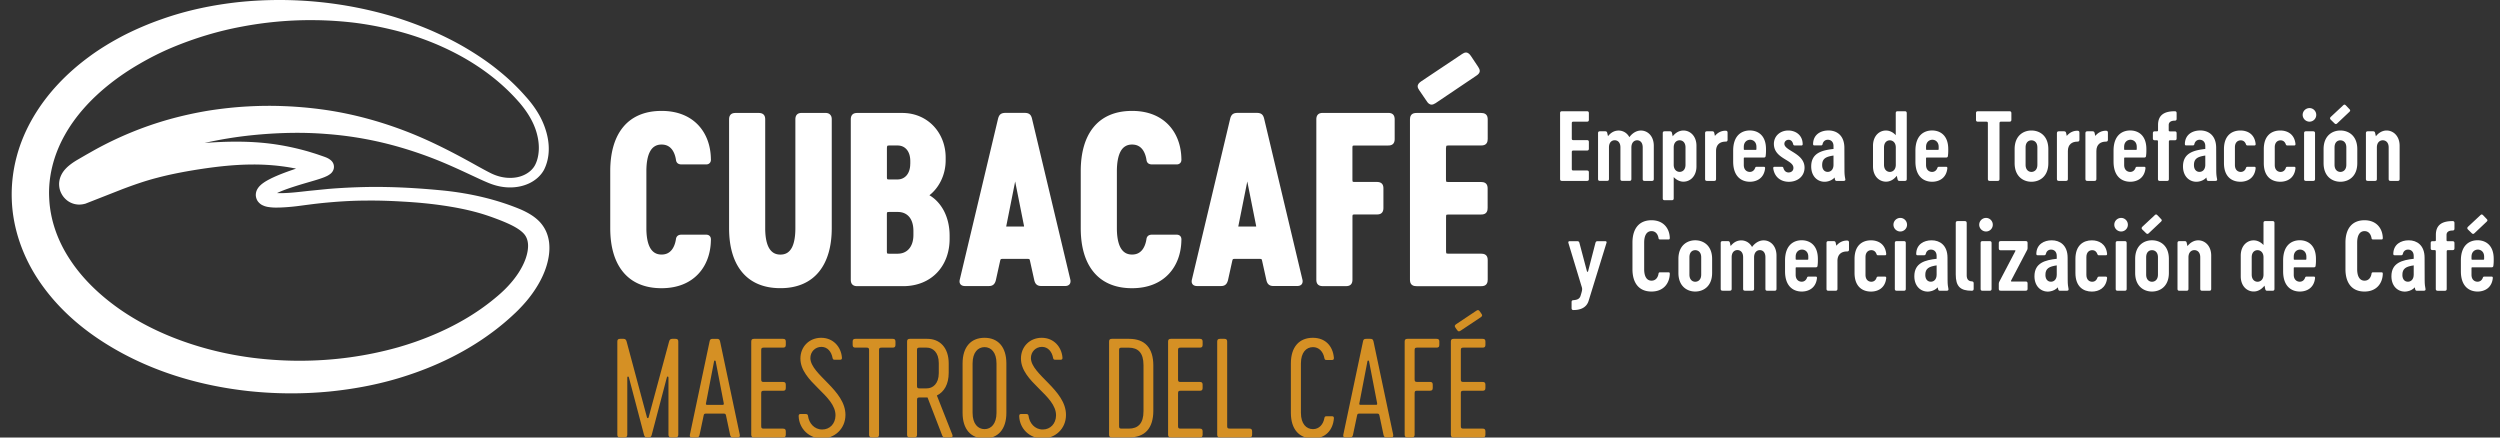 <svg xmlns="http://www.w3.org/2000/svg" xmlns:xlink="http://www.w3.org/1999/xlink" viewBox="0 0 600 105" xmlns:v="https://vecta.io/nano"><rect x="0" y="0" width="600" height="105" fill="#333333" stroke="none"/><g fill="#fff"><path d="M377.23 33.21c0 .33.09.42.42.42h3.21c.33 0 .47.13.47.47v1.56c0 .33-.13.47-.47.47h-3.21c-.33 0-.42.09-.42.42v3.95c0 .33.09.42.42.42h3.21c.33 0 .47.13.47.47v1.56c0 .33-.13.47-.47.47h-5.97c-.33 0-.47-.13-.47-.47V27.17c0-.33.13-.47.47-.47h5.97c.33 0 .47.13.47.47v1.56c0 .33-.13.47-.47.47h-3.21c-.33 0-.42.09-.42.42v3.59zm19.68 1.78v7.96c0 .33-.13.47-.47.47h-1.72c-.33 0-.47-.13-.47-.47v-7.56c0-1.29-.71-1.74-1.38-1.72s-1.34.53-1.34 1.76v7.51c0 .33-.13.47-.47.47h-1.69c-.33 0-.47-.13-.47-.47v-7.56c0-1.29-.74-1.74-1.41-1.72-.69.02-1.34.53-1.34 1.72v7.56c0 .33-.13.47-.47.47H384c-.33 0-.47-.13-.47-.47V31.98c0-.33.13-.47.47-.47h1.25c.33 0 .45.16.51.49l.16.69c.45-.58 1.09-1.14 2.01-1.31 1.23-.22 2.47.33 3.12 1.54.51-.71 1.27-1.34 2.23-1.54 1.82-.33 3.63 1.01 3.63 3.61zm10.24 0v4.95c0 2.61-1.85 3.94-3.65 3.61-.76-.16-1.36-.58-1.81-1.05v5.08c0 .33-.13.47-.47.47h-1.69c-.33 0-.47-.13-.47-.47v-15.6c0-.33.13-.47.47-.47h1.25c.33 0 .45.16.51.49l.16.71c.47-.6 1.14-1.16 2.05-1.34 1.8-.32 3.65 1.02 3.65 3.62zm-2.63.4c0-1.29-.78-1.74-1.45-1.72-.69.02-1.38.53-1.38 1.72v3.72.42c0 1.18.69 1.69 1.38 1.72.67.02 1.45-.42 1.45-1.72v-4.14zm10.1-3.54v1.67c0 .33-.13.47-.47.47-1.31 0-2.3.67-2.3 2.27v6.69c0 .33-.13.47-.47.47h-1.69c-.33 0-.47-.13-.47-.47V31.98c0-.33.13-.47.47-.47h1.25c.33 0 .45.16.51.49l.13.62c.74-.89 1.63-1.25 2.56-1.25.34.01.48.15.48.48zm9.22 3.95v.38a8.51 8.51 0 0 1-.07 1.16c-.02.33-.13.47-.47.47h-4.57c-.18 0-.22.05-.22.22v1.56c0 1.23.78 1.67 1.45 1.67s1.09-.44 1.27-.96c.07-.2.18-.27.38-.27h1.72c.27 0 .31.2.29.4-.27 2.39-2.05 3.19-3.65 3.19-1.94 0-4.01-1.16-4.01-4.86v-2.59c0-3.7 2.07-4.86 4.01-4.86 1.78.01 3.87 1.01 3.87 4.49zm-3.81-2.26c-.65 0-1.52.45-1.52 1.72v.49c0 .18.05.22.22.22h2.59c.18 0 .22-.05.22-.22v-.49c.01-1.27-.86-1.72-1.51-1.72zm5.55 6.89c-.02-.2.02-.4.29-.4h1.76c.2 0 .33.07.38.27.18.65.58 1.09 1.25 1.09.62 0 1.16-.38 1.16-1.07.07-1.96-4.48-2.16-4.68-5.57-.11-2.07 1.49-3.43 3.45-3.43 1.65 0 3.39 1 3.45 3.19.02.2-.02.4-.29.4h-1.6c-.2 0-.33-.07-.38-.27-.11-.49-.4-1.07-1.07-1.09-.62-.02-1.05.45-1.05.94-.04 1.74 4.9 2.25 4.84 5.82-.05 2.12-1.78 3.32-3.77 3.32-2-.01-3.45-1.19-3.74-3.2zm9.11-.49c0-3.25 2.63-3.88 5.35-4.19v-.69c0-1.05-.65-1.52-1.36-1.52-.69 0-1.14.45-1.27 1.09-.05.2-.18.27-.38.27h-1.6c-.27 0-.29-.2-.29-.4.07-2.23 1.83-3.19 3.7-3.19 1.92 0 3.81 1.14 3.81 4.19l.02 5.33c0 1.11.09 1.56.2 2.14.07.33-.11.45-.45.45h-1.6c-.33 0-.42-.11-.51-.82-.49.54-1.18.87-1.89.98-1.84.3-3.73-.96-3.73-3.64zm5.35-.4v-2.21c-1.76.27-2.76.69-2.72 2.36.02 1.11.69 1.6 1.38 1.56.67-.02 1.34-.53 1.34-1.71zm17.58-12.37v15.78c0 .33-.13.47-.47.47h-1.27c-.33 0-.42-.16-.49-.49l-.16-.74c-.47.6-1.14 1.18-2.05 1.36-1.83.33-3.66-1-3.66-3.61v-4.95c0-2.61 1.83-3.95 3.66-3.61.76.16 1.36.58 1.8 1.07v-5.28c0-.33.13-.47.47-.47h1.69c.34 0 .48.14.48.47zm-2.63 12.37v-3.72-.42c0-1.18-.71-1.69-1.38-1.72-.67-.02-1.45.42-1.45 1.72v4.14c0 1.27.78 1.74 1.45 1.72.67-.03 1.38-.54 1.38-1.72zm12.59-3.74v.38a8.51 8.51 0 0 1-.07 1.16c-.02.33-.13.47-.47.47h-4.57c-.18 0-.22.05-.22.22v1.56c0 1.23.78 1.67 1.45 1.67s1.09-.44 1.27-.96c.07-.2.18-.27.38-.27h1.72c.27 0 .31.2.29.4-.27 2.39-2.05 3.19-3.65 3.19-1.94 0-4.01-1.16-4.01-4.86v-2.59c0-3.7 2.07-4.86 4.01-4.86 1.77.01 3.87 1.01 3.87 4.49zm-3.81-2.26c-.65 0-1.52.45-1.52 1.72v.49c0 .18.05.22.22.22h2.59c.18 0 .22-.05.22-.22v-.49c0-1.27-.87-1.72-1.51-1.72zm18.96-6.37v1.56c0 .33-.13.47-.47.47h-1.96c-.33 0-.42.09-.42.42v13.33c0 .33-.13.47-.47.47h-1.85c-.33 0-.47-.13-.47-.47V29.62c0-.33-.09-.42-.42-.42h-1.96c-.33 0-.47-.13-.47-.47v-1.56c0-.33.13-.47.47-.47h7.56c.32 0 .46.14.46.47zm.78 11.97V35.8c0-3.28 2.14-4.48 4.03-4.48 1.92 0 4.06 1.2 4.06 4.48v3.34c0 3.28-2.14 4.48-4.06 4.48-1.89 0-4.03-1.21-4.03-4.48zm4.03-5.46c-.65 0-1.4.42-1.4 1.72v4.14c0 1.27.76 1.72 1.4 1.72.65 0 1.43-.44 1.43-1.72V35.4c0-1.3-.78-1.72-1.43-1.72z"/><use xlink:href="#B"/><use xlink:href="#B" x="6.84"/><path d="M515.13 35.8v.38a8.51 8.51 0 0 1-.07 1.16c-.02.33-.13.47-.47.47h-4.57c-.18 0-.22.05-.22.22v1.56c0 1.23.78 1.67 1.45 1.67s1.09-.44 1.27-.96c.07-.2.18-.27.38-.27h1.72c.27 0 .31.2.29.4-.27 2.39-2.05 3.19-3.65 3.19-1.94 0-4.01-1.16-4.01-4.86v-2.59c0-3.7 2.07-4.86 4.01-4.86 1.77.01 3.87 1.01 3.87 4.49zm-3.82-2.26c-.65 0-1.52.45-1.52 1.72v.49c0 .18.05.22.22.22h2.59c.18 0 .22-.05.22-.22v-.49c.01-1.27-.86-1.72-1.51-1.72zm6.6 9.41v-8.96c0-.27-.07-.33-.33-.33h-.42c-.33 0-.47-.13-.47-.47v-1.2c0-.33.13-.47.47-.47h.44c.27 0 .33-.07.33-.29V30c0-2.3 1.38-3.3 3.99-3.3.33 0 .47.13.47.47v1.32c0 .33-.13.47-.47.47-.91 0-1.43.38-1.43 1.05v1.23c0 .2.07.29.29.29h1.14c.33 0 .47.13.47.47v1.2c0 .33-.13.47-.47.47h-1.03c-.27 0-.36.07-.36.33v8.96c0 .33-.13.47-.47.47h-1.69c-.33-.01-.46-.15-.46-.48zm6.01-3.01c0-3.25 2.63-3.88 5.35-4.19v-.69c0-1.05-.65-1.52-1.36-1.52-.69 0-1.14.45-1.27 1.09-.05.2-.18.27-.38.27h-1.6c-.27 0-.29-.2-.29-.4.07-2.23 1.83-3.19 3.7-3.19 1.92 0 3.81 1.14 3.81 4.19l.02 5.33c0 1.11.09 1.56.2 2.14.07.33-.11.45-.45.45h-1.6c-.33 0-.42-.11-.51-.82-.49.54-1.18.87-1.89.98-1.83.3-3.73-.96-3.73-3.64zm5.35-.4v-2.21c-1.76.27-2.76.69-2.72 2.36.02 1.11.69 1.6 1.38 1.56.67-.02 1.34-.53 1.34-1.71zm12.08.89c-.27 2.39-2.03 3.19-3.65 3.19-2.03 0-3.95-1.16-3.95-4.48V35.8c0-3.32 1.92-4.48 3.95-4.48 1.63 0 3.39.8 3.65 3.19.02.2-.02.4-.29.4h-1.65c-.2 0-.31-.07-.38-.27-.18-.54-.58-.96-1.25-.96s-1.4.44-1.4 1.67v4.24c0 1.23.73 1.67 1.4 1.67s1.09-.44 1.25-.96c.07-.2.18-.27.38-.27h1.65c.27 0 .31.2.29.4zm9.56 0c-.27 2.39-2.03 3.19-3.65 3.19-2.03 0-3.95-1.16-3.95-4.48V35.8c0-3.32 1.92-4.48 3.95-4.48 1.63 0 3.39.8 3.65 3.19.02.2-.02.4-.29.4h-1.65c-.2 0-.31-.07-.38-.27-.18-.54-.58-.96-1.25-.96s-1.4.44-1.4 1.67v4.24c0 1.23.73 1.67 1.4 1.67s1.09-.44 1.25-.96c.07-.2.18-.27.38-.27h1.65c.26 0 .31.2.29.4zm1.73-12.86c0-.89.73-1.63 1.65-1.63.89 0 1.61.74 1.61 1.63a1.62 1.62 0 0 1-1.61 1.63c-.91 0-1.65-.74-1.65-1.63zm2.97 4.41v10.97c0 .33-.13.47-.47.47h-1.69c-.33 0-.47-.13-.47-.47V31.98c0-.33.13-.47.47-.47h1.69c.33.01.47.14.47.47zm2.05 7.16V35.8c0-3.28 2.14-4.48 4.03-4.48 1.92 0 4.06 1.2 4.06 4.48v3.34c0 3.28-2.14 4.48-4.06 4.48-1.9 0-4.03-1.21-4.03-4.48zm4.68-13.84c.25-.25.42-.25.67 0l.85.89c.24.25.24.4 0 .65l-2.92 2.76c-.24.24-.44.22-.67 0l-.89-.87c-.22-.22-.22-.44 0-.67l2.96-2.76zm-.65 8.38c-.65 0-1.4.42-1.4 1.72v4.14c0 1.27.76 1.72 1.4 1.72.65 0 1.43-.44 1.43-1.72V35.4c0-1.3-.78-1.72-1.43-1.72zm14.22 1.31v7.96c0 .33-.13.47-.47.47h-1.69c-.33 0-.47-.13-.47-.47v-7.56c0-1.29-.78-1.74-1.45-1.72-.69.02-1.38.53-1.38 1.72v7.56c0 .33-.13.47-.47.47h-1.69c-.33 0-.47-.13-.47-.47V31.98c0-.33.13-.47.47-.47h1.25c.33 0 .45.16.51.49l.16.71c.47-.6 1.14-1.16 2.05-1.34 1.8-.32 3.65 1.02 3.65 3.62zM377.18 73.94v-1.43c0-.33.13-.45.47-.47.71-.07 1.43-.2 1.69-1.07.45-1.45.45-1.63.22-2.29l-3.14-10.36c-.07-.29.04-.44.29-.44h1.85c.29 0 .45.16.51.44l1.8 6.8c.05.16.22.16.27 0l1.76-6.8c.09-.29.22-.44.51-.44h1.85c.25 0 .4.16.29.44l-4.28 13.88c-.54 1.76-2.16 2.21-3.63 2.21-.33 0-.46-.16-.46-.47zm14.61-9.34v-6.37c0-3.3 1.54-5.37 4.57-5.37 2.83 0 4.3 1.89 4.39 4.21 0 .22-.02.4-.29.4h-2.03c-.25 0-.36-.09-.38-.31-.16-.91-.67-1.69-1.69-1.69-1.2 0-1.76 1.11-1.76 2.76v6.37c0 1.65.56 2.76 1.76 2.76 1.03 0 1.54-.78 1.69-1.69.02-.22.13-.31.38-.31h2.03c.27 0 .29.18.29.4-.09 2.32-1.56 4.21-4.39 4.21-3.03 0-4.57-2.07-4.57-5.37zm11.03.89v-3.34c0-3.28 2.14-4.48 4.03-4.48 1.92 0 4.06 1.2 4.06 4.48v3.34c0 3.28-2.14 4.48-4.06 4.48-1.89 0-4.03-1.2-4.03-4.48zm4.04-5.45c-.65 0-1.4.42-1.4 1.72v4.14c0 1.27.76 1.72 1.4 1.72.65 0 1.43-.44 1.43-1.72v-4.14c0-1.3-.79-1.72-1.43-1.72zm19.5 1.31v7.96c0 .33-.13.47-.47.47h-1.72c-.33 0-.47-.13-.47-.47v-7.56c0-1.29-.71-1.74-1.38-1.72s-1.34.53-1.34 1.76v7.51c0 .33-.13.47-.47.47h-1.69c-.33 0-.47-.13-.47-.47v-7.56c0-1.29-.74-1.74-1.41-1.72-.69.02-1.34.53-1.34 1.72v7.56c0 .33-.13.47-.47.47h-1.69c-.33 0-.47-.13-.47-.47V58.34c0-.33.13-.47.47-.47h1.25c.33 0 .45.16.51.49l.16.69c.45-.58 1.09-1.14 2.01-1.31 1.23-.22 2.47.33 3.12 1.54.51-.71 1.27-1.34 2.23-1.54 1.83-.34 3.64 1 3.64 3.61zm9.93.8v.38a8.51 8.51 0 0 1-.07 1.16c-.02.33-.13.47-.47.47h-4.57c-.18 0-.22.05-.22.22v1.56c0 1.23.78 1.67 1.45 1.67s1.09-.44 1.27-.96c.07-.2.18-.27.38-.27h1.72c.27 0 .31.2.29.4-.27 2.39-2.05 3.19-3.65 3.19-1.94 0-4.01-1.16-4.01-4.86v-2.59c0-3.7 2.07-4.86 4.01-4.86 1.78.01 3.87 1.02 3.87 4.49zm-3.81-2.25c-.65 0-1.52.45-1.52 1.72v.49c0 .18.05.22.22.22h2.59c.18 0 .22-.05.22-.22v-.49c.01-1.27-.86-1.72-1.51-1.72zm11.28-1.69v1.67c0 .33-.13.47-.47.47-1.31 0-2.3.67-2.3 2.27v6.69c0 .33-.13.47-.47.47h-1.69c-.33 0-.47-.13-.47-.47V58.34c0-.33.13-.47.47-.47h1.25c.33 0 .45.16.51.49l.13.62c.74-.89 1.63-1.25 2.56-1.25.34.01.48.14.48.48zm8.93 8.58c-.27 2.39-2.03 3.19-3.65 3.19-2.03 0-3.95-1.16-3.95-4.48v-3.34c0-3.32 1.92-4.48 3.95-4.48 1.63 0 3.39.8 3.65 3.19.02.2-.02.4-.29.4h-1.65c-.2 0-.31-.07-.38-.27-.18-.54-.58-.96-1.25-.96s-1.4.44-1.4 1.67v4.24c0 1.23.73 1.67 1.4 1.67s1.09-.44 1.25-.96c.07-.2.18-.27.38-.27h1.65c.27 0 .31.2.29.4zm1.74-12.86c0-.89.73-1.63 1.65-1.63.89 0 1.61.74 1.61 1.63a1.62 1.62 0 0 1-1.61 1.63c-.92 0-1.65-.74-1.65-1.63zm2.96 4.41v10.97c0 .33-.13.47-.47.47h-1.69c-.33 0-.47-.13-.47-.47V58.34c0-.33.13-.47.47-.47h1.69c.34 0 .47.14.47.47z"/><use xlink:href="#C"/><path d="M473.68 67.99v1.32c0 .33-.13.47-.47.47-2.76 0-3.83-1.05-3.83-3.9V53.53c0-.33.13-.47.47-.47h1.69c.33 0 .47.13.47.47v12.59c0 1 .54 1.38 1.2 1.4.33.03.47.14.47.47z"/><use xlink:href="#D"/><path d="M479.71 68.1c0-.2.05-.36.16-.56l3.81-7.27c.07-.09.02-.2-.09-.2h-3.41c-.33 0-.47-.13-.47-.47v-1.27c0-.33.13-.47.47-.47h5.97c.36 0 .47.13.47.47v1.18c0 .2-.02.38-.16.58l-3.81 7.27c-.05.09-.02.2.11.2h3.39c.33 0 .47.13.47.47v1.27c0 .33-.13.47-.47.47h-5.97c-.36 0-.47-.13-.47-.47v-1.2z"/><use xlink:href="#C" x="28.83"/><path d="M505.7 66.79c-.27 2.39-2.03 3.19-3.65 3.19-2.03 0-3.95-1.16-3.95-4.48v-3.34c0-3.32 1.92-4.48 3.95-4.48 1.63 0 3.39.8 3.65 3.19.02.2-.02.4-.29.4h-1.65c-.2 0-.31-.07-.38-.27-.18-.54-.58-.96-1.25-.96s-1.4.44-1.4 1.67v4.24c0 1.23.73 1.67 1.4 1.67s1.09-.44 1.25-.96c.07-.2.18-.27.38-.27h1.65c.26 0 .31.2.29.4z"/><use xlink:href="#D" x="32.42"/><path d="M512.44 65.49v-3.34c0-3.28 2.14-4.48 4.03-4.48 1.92 0 4.06 1.2 4.06 4.48v3.34c0 3.28-2.14 4.48-4.06 4.48-1.89 0-4.03-1.2-4.03-4.48zm4.68-13.83c.25-.25.42-.25.67 0l.85.89c.24.25.24.4 0 .65l-2.92 2.76c-.24.24-.44.22-.67 0l-.89-.87c-.22-.22-.22-.44 0-.67l2.96-2.76zm-.64 8.38c-.65 0-1.4.42-1.4 1.72v4.14c0 1.27.76 1.72 1.4 1.72.65 0 1.43-.44 1.43-1.72v-4.14c0-1.3-.79-1.72-1.43-1.72zm14.21 1.31v7.96c0 .33-.13.47-.47.47h-1.69c-.33 0-.47-.13-.47-.47v-7.56c0-1.29-.78-1.74-1.45-1.72-.69.02-1.38.53-1.38 1.72v7.56c0 .33-.13.47-.47.47h-1.69c-.33 0-.47-.13-.47-.47V58.34c0-.33.13-.47.47-.47h1.25c.33 0 .45.16.51.49l.16.71c.47-.6 1.14-1.16 2.05-1.34 1.8-.33 3.65 1.01 3.65 3.62zm15.18-7.82v15.78c0 .33-.13.47-.47.47h-1.27c-.33 0-.42-.16-.49-.49l-.16-.74c-.47.6-1.14 1.18-2.05 1.36-1.83.33-3.65-1-3.65-3.61v-4.95c0-2.61 1.83-3.95 3.65-3.61.76.16 1.36.58 1.81 1.07v-5.28c0-.33.13-.47.47-.47h1.69c.33 0 .47.13.47.47zm-2.63 12.37v-3.72-.42c0-1.18-.71-1.69-1.38-1.72-.67-.02-1.45.42-1.45 1.72v4.14c0 1.27.78 1.74 1.45 1.72.67-.03 1.38-.54 1.38-1.72zm12.59-3.75v.38a8.51 8.51 0 0 1-.07 1.16c-.02.33-.13.47-.47.47h-4.57c-.18 0-.22.05-.22.22v1.56c0 1.23.78 1.67 1.45 1.67s1.09-.44 1.27-.96c.07-.2.18-.27.38-.27h1.72c.27 0 .31.2.29.4-.27 2.39-2.05 3.19-3.65 3.19-1.94 0-4.01-1.16-4.01-4.86v-2.59c0-3.7 2.07-4.86 4.01-4.86 1.77.01 3.87 1.02 3.87 4.49zm-3.81-2.25c-.65 0-1.52.45-1.52 1.72v.49c0 .18.05.22.22.22h2.59c.18 0 .22-.05.22-.22v-.49c0-1.27-.87-1.72-1.51-1.72zm10.89 4.7v-6.37c0-3.3 1.54-5.37 4.57-5.37 2.83 0 4.3 1.89 4.39 4.21 0 .22-.02.4-.29.4h-2.03c-.24 0-.36-.09-.38-.31-.16-.91-.67-1.69-1.69-1.69-1.2 0-1.76 1.11-1.76 2.76v6.37c0 1.65.56 2.76 1.76 2.76 1.03 0 1.54-.78 1.69-1.69.02-.22.13-.31.38-.31h2.03c.27 0 .29.18.29.4-.09 2.32-1.56 4.21-4.39 4.21-3.03 0-4.57-2.07-4.57-5.37z"/><use xlink:href="#C" x="114.5"/><path d="M584.59 69.31v-8.96c0-.27-.07-.33-.33-.33h-.42c-.33 0-.47-.13-.47-.47v-1.2c0-.33.13-.47.47-.47h.44c.27 0 .33-.07.33-.29v-1.23c0-2.3 1.38-3.3 3.99-3.3.33 0 .47.13.47.47v1.32c0 .33-.13.47-.47.47-.91 0-1.43.38-1.43 1.05v1.23c0 .2.07.29.29.29h1.14c.33 0 .47.13.47.47v1.2c0 .33-.13.47-.47.47h-1.03c-.27 0-.36.07-.36.33v8.96c0 .33-.13.47-.47.47h-1.69c-.33-.02-.46-.15-.46-.48zm13.9-7.16v.38a8.51 8.51 0 0 1-.07 1.16c-.02.33-.13.47-.47.47h-4.57c-.18 0-.22.05-.22.22v1.56c0 1.23.78 1.67 1.45 1.67s1.09-.44 1.27-.96c.07-.2.18-.27.38-.27h1.72c.27 0 .31.2.29.4-.27 2.39-2.05 3.19-3.65 3.19-1.94 0-4.01-1.16-4.01-4.86v-2.59c0-3.7 2.07-4.86 4.01-4.86 1.78.01 3.87 1.02 3.87 4.49zm-3.21-10.49c.25-.25.42-.25.67 0l.85.89c.24.25.24.4 0 .65l-2.92 2.76c-.24.24-.44.22-.67 0l-.89-.87c-.22-.22-.22-.44 0-.67l2.96-2.76zm-.6 8.24c-.65 0-1.52.45-1.52 1.72v.49c0 .18.05.22.22.22h2.59c.18 0 .22-.05.22-.22v-.49c.01-1.27-.86-1.72-1.51-1.72zM155.99 36.4c.29-.55.66-.98 1.11-1.26.45-.29 1-.45 1.69-.45 1.13.01 1.86.43 2.41 1.09.54.66.87 1.58 1.02 2.51h0c.02.17.05.32.11.47.09.23.27.44.5.55s.47.15.73.15h5.92c.18 0 .35-.03.5-.09a1.02 1.02 0 0 0 .52-.48c.1-.2.12-.41.12-.61l-.01-.23h0c-.06-3.07-1.05-5.93-3.03-8.03s-4.93-3.41-8.8-3.4c-4.14-.01-7.27 1.43-9.31 3.98-2.04 2.54-3 6.13-3.01 10.4v13.79c0 4.27.96 7.86 3.01 10.4 2.04 2.55 5.17 3.99 9.31 3.98 3.87 0 6.82-1.3 8.8-3.41 1.98-2.1 2.97-4.96 3.03-8.03h0c.01-.08.01-.15.01-.23 0-.26-.04-.56-.25-.81a1 1 0 0 0-.39-.28c-.16-.06-.32-.09-.5-.09h-5.92c-.18 0-.34.02-.5.06-.24.06-.47.21-.62.42-.14.2-.2.44-.23.69h0c-.15.93-.48 1.85-1.02 2.51-.55.66-1.28 1.09-2.41 1.09-.69 0-1.24-.16-1.69-.45-.67-.43-1.17-1.17-1.49-2.18s-.47-2.27-.47-3.67v-13.8c.01-1.86.27-3.49.86-4.59zm42.98-9.1c-.27-.15-.58-.2-.93-.2h-5.59c-.23 0-.44.02-.64.08-.3.08-.57.28-.72.56-.15.27-.2.58-.2.93v16.78 9.34c0 1.86-.25 3.49-.82 4.6-.29.55-.65.97-1.09 1.26-.45.29-.99.45-1.68.45s-1.24-.16-1.69-.45c-.67-.43-1.17-1.17-1.49-2.18s-.47-2.27-.47-3.67v-6.19-19.94c0-.23-.02-.44-.08-.64-.08-.3-.28-.57-.56-.72-.27-.15-.58-.2-.93-.2h-5.54c-.23 0-.44.02-.64.08-.3.08-.57.28-.72.56-.15.27-.2.58-.2.93V45.5v9.28c0 4.27.96 7.86 3.01 10.4 2.04 2.55 5.17 3.99 9.31 3.98 4.11.01 7.24-1.43 9.29-3.98 2.05-2.54 3.03-6.13 3.03-10.4v-5.86-20.25c0-.23-.02-.44-.08-.64a1.34 1.34 0 0 0-.57-.73zm24.09 19.56c2.11-1.63 3.9-4.64 3.9-8.41v-.65c0-2.93-1.06-5.6-2.89-7.54s-4.45-3.15-7.52-3.15h-10.8c-.23 0-.44.02-.64.08-.3.08-.57.28-.72.56-.15.27-.2.58-.2.93v38.44c0 .23.02.44.08.64.08.3.28.57.56.72.27.15.58.2.93.2h10.97c3.44 0 6.25-1.22 8.19-3.27 1.94-2.04 2.99-4.88 2.99-8.07v-.81c0-2.21-.5-4.3-1.43-6.04-.84-1.54-1.99-2.8-3.42-3.63zm-4.6-7.55c0 1.25-.36 2.19-.9 2.81-.55.62-1.28.94-2.15.95h-1.95c-.18 0-.32-.01-.4-.03l-.11-.04c-.02-.02-.03-.02-.05-.1s-.04-.22-.04-.43v-6.73c0-.24.01-.43.04-.55.02-.09.04-.14.06-.17.03-.04.02-.04.09-.06s.21-.04.42-.04h1.95c.9 0 1.63.33 2.17.95s.88 1.55.88 2.81v.63zm-5.61 12.16c0-.18.01-.32.03-.4l.04-.11c.02-.02.02-.03.1-.05s.22-.04.43-.04h2.01c1.13 0 2.03.38 2.69 1.11.65.73 1.06 1.85 1.07 3.41v.98c0 1.52-.42 2.65-1.09 3.39-.66.74-1.58 1.12-2.67 1.13h-2.01c-.18 0-.32-.01-.4-.03l-.11-.04c-.02-.02-.03-.02-.05-.1s-.04-.22-.04-.43v-8.82zm44.02 15.59l-9.18-38.55h0a2.65 2.65 0 0 0-.24-.67c-.15-.29-.41-.52-.7-.62-.29-.11-.59-.13-.94-.13h-4.4c-.23 0-.44.01-.64.05-.3.05-.6.19-.81.43-.21.25-.33.55-.43.93h0l-9.17 38.55h0a2.14 2.14 0 0 0-.07.48c0 .18.03.36.11.51a.97.97 0 0 0 .53.49c.21.09.44.12.66.12h5.7c.2 0 .39-.01.57-.06a1.3 1.3 0 0 0 .74-.46c.19-.24.32-.53.41-.89v-.01l1.03-4.66c.04-.14.07-.24.1-.29l.05-.07c.02-.01.04-.03.12-.05s.22-.03.4-.03h5.81c.17 0 .29.01.37.02a.5.5 0 0 1 .12.03c.03.02.03.02.07.07.03.05.07.15.11.31l1.03 4.66v.01c.06.24.13.45.23.64a1.37 1.37 0 0 0 .64.62c.27.12.55.15.84.15h5.7c.3 0 .6-.05.86-.23a.92.92 0 0 0 .32-.38c.08-.16.11-.33.11-.51.02-.13-.01-.29-.05-.46h0zm-13.23-23.51l2.13 10.7v.05l-.01.06h0-.01-4.23-.03l.01-.05v-.02l2.14-10.74zm25.27-7.15c.29-.55.66-.98 1.11-1.26.45-.29 1-.45 1.69-.45 1.13.01 1.86.43 2.41 1.09.54.66.87 1.58 1.02 2.51h0c.02.17.05.32.11.47.09.23.27.44.5.55s.47.15.73.15h5.92c.18 0 .35-.03.5-.09a1.02 1.02 0 0 0 .52-.48c.1-.2.12-.41.12-.61l-.01-.23h0c-.06-3.07-1.05-5.93-3.03-8.03s-4.93-3.41-8.8-3.4c-4.14-.01-7.27 1.43-9.31 3.98-2.04 2.54-3 6.13-3.01 10.4v13.79c0 4.27.96 7.86 3.01 10.4 2.04 2.55 5.17 3.99 9.31 3.98 3.87 0 6.82-1.3 8.8-3.41 1.98-2.1 2.97-4.96 3.03-8.03h0c.01-.08.01-.15.01-.23 0-.26-.04-.56-.25-.81a1 1 0 0 0-.39-.28c-.16-.06-.32-.09-.5-.09h-5.92c-.18 0-.34.02-.5.06-.24.06-.47.21-.62.42-.14.2-.2.44-.23.69h0c-.15.93-.48 1.85-1.02 2.51-.55.66-1.28 1.09-2.41 1.09-.69 0-1.24-.16-1.69-.45-.67-.43-1.17-1.17-1.49-2.18s-.47-2.27-.47-3.67v-13.8c.01-1.86.28-3.49.86-4.59zm43.66 30.66l-9.17-38.55h0a2.65 2.65 0 0 0-.24-.67c-.15-.29-.41-.52-.7-.62-.29-.11-.59-.13-.94-.13h-4.4c-.23 0-.44.01-.64.05-.3.05-.6.19-.81.43-.21.25-.34.55-.43.93h0l-9.17 38.55h0a2.14 2.14 0 0 0-.07.48c0 .18.03.36.11.51a.97.97 0 0 0 .53.49c.21.09.44.12.66.12h5.7c.2 0 .39-.01.57-.06a1.3 1.3 0 0 0 .74-.46c.19-.24.31-.53.41-.89h0l1.03-4.67c.04-.14.07-.24.1-.29l.05-.07c.02-.01.04-.03.12-.05s.22-.03.4-.03h5.81c.17 0 .29.01.37.02a.5.5 0 0 1 .12.03c.03.02.03.02.07.07.03.05.07.15.11.31l1.03 4.66v.01c.06.24.13.45.23.64a1.37 1.37 0 0 0 .64.62c.27.12.55.15.84.15h5.7c.3 0 .6-.05.86-.23a.92.92 0 0 0 .32-.38c.08-.16.11-.33.11-.51.01-.13-.01-.29-.06-.46h0zm-13.22-23.51l2.13 10.7v.05l-.01.06h0-.01-4.24-.03l.01-.05v-.02l2.15-10.74zM334.1 27.3c-.27-.15-.58-.2-.93-.2h-15.69c-.23 0-.44.02-.64.08-.3.08-.57.28-.72.56-.15.27-.2.58-.2.93v38.44c0 .23.02.44.08.64.08.3.28.57.56.72.27.15.58.2.93.2h5.54c.23 0 .44-.02.64-.08.3-.08.57-.28.72-.56.15-.27.2-.58.2-.93V52.07c0-.18.01-.32.03-.4l.04-.11c.02-.02.02-.03.1-.05s.22-.04.43-.04h5.27c.23 0 .44-.02.64-.08.3-.08.57-.28.72-.56.15-.27.2-.58.2-.93v-4.67c0-.23-.02-.44-.08-.64-.08-.3-.28-.57-.56-.72-.27-.15-.58-.2-.93-.2h-5.27c-.18 0-.32-.01-.4-.03l-.11-.04c-.02-.02-.03-.02-.05-.1s-.04-.22-.04-.43v-7.55c0-.18.01-.32.03-.4l.04-.11c.02-.02.02-.03.1-.05s.22-.04.43-.04h7.98c.23 0 .44-.02.64-.08.3-.08.57-.28.72-.56.15-.27.2-.58.2-.93v-4.67c0-.23-.02-.44-.08-.64-.07-.31-.27-.58-.54-.74zm6.48-5.66h0 0z"/><path d="M342.38 24.24h0c.16.24.31.45.5.6.19.16.44.27.7.27.32 0 .6-.14.9-.32h.01l9.84-6.63h0c.22-.15.4-.29.55-.47.15-.17.26-.41.26-.66 0-.17-.04-.33-.11-.49-.06-.16-.15-.31-.26-.48h0l-1.74-2.61h0c-.16-.23-.31-.42-.5-.58-.18-.15-.43-.27-.69-.27-.33 0-.61.15-.92.35h0l-9.83 6.57h0c-.23.16-.42.31-.58.5-.15.18-.27.43-.27.69 0 .33.15.62.36.92l1.78 2.61zm4.72 10.87l.04-.11c.02-.02.02-.03.1-.05s.22-.04.43-.04h7.82c.23 0 .44-.02.64-.08.3-.08.57-.28.72-.56.15-.27.2-.58.2-.93v-4.67c0-.23-.02-.44-.08-.64-.08-.3-.28-.57-.56-.72-.27-.15-.58-.2-.93-.2h-15.53c-.23 0-.44.02-.64.08-.3.08-.57.28-.72.56-.15.27-.2.58-.2.93v38.44c0 .23.02.44.08.64.08.3.28.57.56.72.27.15.58.2.93.2h15.53c.23 0 .44-.02.64-.08.3-.08.57-.28.72-.56.15-.27.2-.58.2-.93v-4.67c0-.23-.02-.44-.08-.64-.08-.3-.28-.57-.56-.72-.27-.15-.58-.2-.93-.2h-7.82c-.18 0-.32-.01-.4-.03l-.11-.04c-.02-.02-.03-.02-.06-.1-.02-.08-.04-.22-.04-.43v-8.2c0-.18.01-.32.03-.4l.04-.11c.02-.02.02-.03.1-.05s.22-.04.43-.04h7.82c.23 0 .44-.02.64-.08.3-.08.57-.28.72-.56.15-.27.2-.58.2-.93v-4.67c0-.23-.02-.44-.08-.64-.08-.3-.28-.57-.56-.72-.27-.15-.58-.2-.93-.2h-7.82c-.18 0-.32-.01-.4-.03l-.11-.04c-.02-.02-.03-.02-.06-.1-.02-.08-.04-.22-.04-.43v-7.55l.07-.42z"/></g><path d="M148.16 104.32V81.98c0-.47.19-.66.66-.66h.85c.47 0 .63.32.72.66l4.89 18.23c.06.19.32.19.38 0l4.92-18.23c.1-.35.25-.66.73-.66h.82c.47 0 .66.19.66.66v22.33c0 .47-.19.66-.66.66h-1.04c-.47 0-.66-.19-.66-.66V90.59c0-.28-.32-.32-.38-.03l-3.63 13.78c-.13.51-.32.63-.82.63h-.22c-.5 0-.69-.13-.82-.63l-3.63-13.78c-.06-.28-.38-.25-.38.03v13.72c0 .47-.19.66-.66.66h-1.07c-.47.01-.66-.18-.66-.65zm22.14-22.37c.09-.54.32-.63.82-.63h.88c.51 0 .69.09.82.63l4.73 22.39c.09.47-.13.63-.47.63h-1.17c-.41 0-.6-.16-.69-.63l-.98-4.64c-.09-.38-.22-.44-.63-.44h-4.1c-.41 0-.57.06-.63.44l-.98 4.64c-.09.47-.28.63-.69.63h-1.17c-.35 0-.57-.16-.47-.63l4.73-22.39zm-.63 15.21h3.79c.19 0 .28-.09.25-.35l-1.95-10.12c-.06-.22-.35-.22-.38 0l-1.95 10.12c-.08.25.08.35.24.35zm13.02-6.09c0 .47.13.6.6.6h4.64c.47 0 .66.19.66.66v.79c0 .47-.19.66-.66.66h-4.64c-.47 0-.6.13-.6.6v7.89c0 .47.13.6.6.6h4.64c.47 0 .66.19.66.66v.79c0 .47-.19.66-.66.66h-6.97c-.47 0-.66-.19-.66-.66V81.98c0-.47.19-.66.66-.66h6.97c.47 0 .66.19.66.66v.79c0 .47-.19.66-.66.66h-4.64c-.47 0-.6.13-.6.6v7.04zm14.6 14.16c-3.15 0-5.49-2.37-5.61-5.3 0-.28.03-.57.41-.57h1.26c.35 0 .54.13.57.44.22 1.73 1.48 3.28 3.41 3.28 1.83 0 3.15-1.39 3.19-3.34.09-4.89-8.42-8.04-8.42-13.69 0-2.84 2.11-4.98 4.98-4.98 2.9 0 4.76 2.18 4.98 4.7.03.32-.03.57-.41.57h-1.29c-.35 0-.47-.09-.54-.41-.28-1.54-1.23-2.68-2.68-2.68-1.51 0-2.68 1.2-2.65 2.74.13 3.97 8.42 7.6 8.42 13.59-.01 3.41-2.69 5.65-5.62 5.65zm17.62-23.25v.79c0 .47-.19.66-.66.66h-2.68c-.47 0-.6.13-.6.6v20.28c0 .47-.19.66-.66.66h-1.07c-.47 0-.66-.19-.66-.66V84.03c0-.47-.13-.6-.6-.6h-2.68c-.47 0-.66-.19-.66-.66v-.79c0-.47.19-.66.66-.66h8.96c.46 0 .65.19.65.66zm13.31 23h-1.36c-.38 0-.6-.13-.72-.44l-3.53-9.15h-.06-1.86c-.47 0-.6.13-.6.6v8.33c0 .47-.19.66-.66.66h-1.07c-.47 0-.66-.19-.66-.66V81.98c0-.47.19-.66.66-.66h4.19c3 0 5.14 2.08 5.14 5.93v2.21c0 2.78-1.1 4.6-2.84 5.46l3.72 9.43c.15.37-.01.63-.35.63zm-7.54-11.77h1.73c1.45 0 2.9-1.07 2.9-3.69v-2.37c0-2.62-1.45-3.72-2.9-3.72h-1.73c-.47 0-.6.13-.6.6v8.58c0 .48.13.6.6.6zm10.34 5.87V87.22c0-3.97 2.02-6.15 5.27-6.15 3.22 0 5.24 2.18 5.24 6.15v11.86c0 3.97-2.02 6.15-5.24 6.15-3.25 0-5.27-2.18-5.27-6.15zm8.14 0V87.22c0-2.65-1.29-3.91-2.87-3.91s-2.87 1.26-2.87 3.91v11.86c0 2.65 1.29 3.91 2.87 3.91 1.57 0 2.87-1.26 2.87-3.91zm11.06 6.15c-3.15 0-5.49-2.37-5.61-5.3 0-.28.03-.57.41-.57h1.26c.35 0 .54.13.57.44.22 1.73 1.48 3.28 3.41 3.28 1.83 0 3.15-1.39 3.19-3.34.09-4.89-8.42-8.04-8.42-13.69 0-2.84 2.11-4.98 4.98-4.98 2.9 0 4.76 2.18 4.98 4.7.03.32-.03.57-.41.57h-1.29c-.35 0-.47-.09-.54-.41-.28-1.54-1.23-2.68-2.68-2.68-1.51 0-2.68 1.2-2.65 2.74.13 3.97 8.42 7.6 8.42 13.59 0 3.41-2.68 5.65-5.62 5.65zm26.58-17.47v10.79c0 4.26-2.02 6.43-5.8 6.43h-4.16c-.47 0-.66-.19-.66-.66V81.98c0-.47.19-.66.66-.66H271c3.78 0 5.8 2.18 5.8 6.44zm-2.36-.16c0-2.9-1.29-4.16-3.53-4.16h-1.73c-.47 0-.6.13-.6.6v18.23c0 .47.13.6.6.6h1.73c2.24 0 3.53-1.26 3.53-4.16V87.6zm8.29 3.47c0 .47.13.6.6.6h4.64c.47 0 .66.19.66.66v.79c0 .47-.19.66-.66.66h-4.64c-.47 0-.6.13-.6.6v7.89c0 .47.13.6.6.6h4.64c.47 0 .66.19.66.66v.79c0 .47-.19.66-.66.66H281c-.47 0-.66-.19-.66-.66V81.98c0-.47.19-.66.66-.66h6.97c.47 0 .66.19.66.66v.79c0 .47-.19.66-.66.66h-4.64c-.47 0-.6.13-.6.6v7.04zm17.78 12.46v.79c0 .47-.19.66-.66.66h-7.06c-.47 0-.66-.19-.66-.66V81.98c0-.47.19-.66.66-.66h1.07c.47 0 .66.19.66.66v20.28c0 .47.13.6.6.6h4.73c.47 0 .66.19.66.67zm9.3-4.45V87.22c0-3.97 2.02-6.15 5.27-6.15 3 0 4.79 1.96 5.05 4.76.03.28-.03.57-.41.57h-1.32c-.35 0-.47-.1-.54-.41-.28-1.58-1.29-2.68-2.74-2.68-1.61 0-2.9 1.26-2.9 3.91v11.86c0 2.65 1.29 3.91 2.9 3.91 1.45 0 2.46-1.1 2.74-2.68.06-.32.19-.41.54-.41h1.32c.38 0 .44.28.41.57-.25 2.81-2.05 4.76-5.05 4.76-3.26 0-5.27-2.18-5.27-6.15zm17.31-17.13c.09-.54.32-.63.82-.63h.88c.51 0 .69.09.82.63l4.73 22.39c.09.47-.13.63-.47.63h-1.17c-.41 0-.6-.16-.69-.63l-.98-4.64c-.09-.38-.22-.44-.63-.44h-4.1c-.41 0-.57.06-.63.44l-.98 4.64c-.09.47-.28.63-.69.63h-1.17c-.35 0-.57-.16-.47-.63l4.73-22.39zm-.64 15.21h3.79c.19 0 .28-.09.25-.35l-1.95-10.12c-.06-.22-.35-.22-.38 0l-1.95 10.12c-.07.25.09.35.24.35zm18.96-15.18v.79c0 .47-.19.66-.66.66h-4.67c-.47 0-.6.13-.6.6v7.03c0 .47.13.6.6.6h3.09c.47 0 .66.19.66.66v.79c0 .47-.19.66-.66.66h-3.09c-.47 0-.6.13-.6.6v9.94c0 .47-.19.66-.66.66h-1.07c-.47 0-.66-.19-.66-.66V81.98c0-.47.19-.66.66-.66h7c.47 0 .66.19.66.66zm5.16 9.09c0 .47.13.6.6.6h4.64c.47 0 .66.19.66.66v.79c0 .47-.19.66-.66.66h-4.64c-.47 0-.6.13-.6.6v7.89c0 .47.13.6.6.6h4.64c.47 0 .66.19.66.66v.79c0 .47-.19.66-.66.66h-6.97c-.47 0-.66-.19-.66-.66V81.98c0-.47.19-.66.66-.66h6.97c.47 0 .66.19.66.66v.79c0 .47-.19.66-.66.66h-4.64c-.47 0-.6.13-.6.6v7.04zm4.73-14.89l-4.79 3.19c-.41.28-.6.19-.88-.22l-.35-.5c-.28-.41-.19-.6.22-.88l4.79-3.19c.41-.28.6-.19.88.22l.35.51c.29.4.19.59-.22.87z" fill="#d59024"/><path d="M131.8 58.32c-.1-.93-.34-1.87-.73-2.76-.4-.9-.97-1.72-1.63-2.41-1.34-1.36-2.89-2.17-4.38-2.85-5.93-2.48-12.13-3.87-18.35-4.54-6.22-.62-12.41-.98-18.65-.88-3.11.06-6.23.21-9.33.47l-4.64.46c-1.55.17-3.06.36-4.56.46-.75.05-1.5.09-2.23.09-.27 0-.55-.01-.82-.02l.45-.21c1.32-.58 2.75-1.06 4.2-1.52s2.92-.87 4.43-1.32c.76-.23 1.52-.46 2.34-.79.42-.19.82-.32 1.44-.81a2.33 2.33 0 0 0 .55-.66c.1-.19.2-.42.24-.71a2.15 2.15 0 0 0-.07-.88 2.1 2.1 0 0 0-.65-.97 4.43 4.43 0 0 0-.51-.37c-.57-.33-1.03-.46-1.38-.59l-1.13-.39c-.75-.26-1.52-.48-2.27-.72-3.06-.88-6.2-1.55-9.38-1.94-5.24-.64-10.48-.54-15.65-.15 3.69-.83 7.43-1.44 11.21-1.84 5.95-.61 11.98-.8 17.97-.32a86 86 0 0 1 17.79 3.21 96.54 96.54 0 0 1 8.63 2.96c2.84 1.13 5.62 2.41 8.42 3.72 1.41.65 2.79 1.32 4.27 1.92 1.51.61 3.13.99 4.77 1.02 1.64.04 3.29-.26 4.79-.95 1.49-.69 2.83-1.81 3.63-3.29 1.49-2.97 1.38-6.38.45-9.38a18.68 18.68 0 0 0-1.93-4.3c-.81-1.34-1.74-2.58-2.81-3.77h0l-.02-.02h0c-2.04-2.34-4.29-4.49-6.71-6.42-2.41-1.97-5.01-3.7-7.68-5.29-2.68-1.59-5.48-2.97-8.33-4.22a90.45 90.45 0 0 0-8.78-3.24C82.8.48 70.05-.8 57.41.49c-6.31.68-12.61 1.98-18.67 4.14-3.04 1.06-6.01 2.33-8.91 3.79-2.88 1.5-5.69 3.17-8.34 5.12-5.29 3.87-10.07 8.72-13.52 14.61-1.72 2.94-3.1 6.12-3.98 9.48-.89 3.35-1.29 6.85-1.16 10.33.24 6.99 2.72 13.78 6.51 19.4 3.8 5.66 8.77 10.27 14.23 13.94 10.95 7.35 23.65 11.24 36.38 12.59 6.38.66 12.81.69 19.18.07 6.36-.64 12.68-1.87 18.76-3.9 6.08-2 11.95-4.72 17.32-8.26 2.68-1.77 5.25-3.74 7.62-5.92l.87-.81c.29-.28.6-.57.88-.87a36.41 36.41 0 0 0 1.68-1.83c1.07-1.26 2.05-2.62 2.9-4.07s1.57-3 2.06-4.67c.49-1.66.77-3.45.58-5.31zM71.93 86.58c-3.75 0-7.55-.24-11.28-.71-5.87-.75-11.56-2.11-16.92-4.04-5.63-2.02-10.76-4.64-15.24-7.79-4.94-3.5-8.86-7.43-11.65-11.68-3.07-4.61-4.81-9.72-5.03-14.77-.27-5.06 1.01-10.29 3.7-15.11 2.47-4.45 6.13-8.61 10.89-12.37 2.16-1.71 4.54-3.32 7.09-4.79 2.52-1.47 5.13-2.78 7.76-3.89 5.48-2.29 11.14-4 16.84-5.05 5.44-1.03 10.98-1.55 16.46-1.55l1.28.01c3 .04 6.01.24 8.95.58 2.9.35 5.88.89 8.84 1.59 5.95 1.39 11.6 3.52 16.8 6.35 5.57 3.05 10.3 6.77 14.06 11.06l.05.05c2.13 2.45 3.57 4.94 4.26 7.39.41 1.44.58 2.83.52 4.13-.07 1.48-.42 2.79-.99 3.79-.57.98-1.55 1.8-2.76 2.31-.93.4-1.97.6-3.11.6a15.89 15.89 0 0 1-.69-.02c-1.29-.09-2.58-.44-3.83-1.04-1.04-.51-2.14-1.12-3.2-1.7l-.77-.43c-4.53-2.52-10.54-5.73-16.91-8.14-6.07-2.31-12.26-3.96-18.39-4.9a95.81 95.81 0 0 0-14.1-1.06c-1.67 0-3.35.05-5 .14-3.03.16-6.25.5-9.56 1.02-3.19.53-6.36 1.23-9.43 2.09-6.22 1.75-12.23 4.23-17.88 7.35l-2.07 1.17-2.05 1.19a19.12 19.12 0 0 0-1.25.8c-.45.33-.94.69-1.52 1.29l-.1.11c-.28.31-.63.71-1 1.45a5.84 5.84 0 0 0-.29.73c-.1.32-.16.65-.2.96a4.99 4.99 0 0 0 .02 1.15 4.62 4.62 0 0 0 .27 1.08c.13.35.28.61.42.85a5.4 5.4 0 0 0 .46.63c.28.31.52.55.87.8a4.69 4.69 0 0 0 1.28.65c.48.16.85.2 1.18.23a3.77 3.77 0 0 0 .31.01c.15 0 .27-.01.39-.02l.11-.01c.25-.02.35-.05.48-.07l.08-.02c.19-.04.33-.07.43-.1.03-.01.05-.02.07-.03l8.84-3.47c2.58-.97 5.39-1.97 8.33-2.72 2.5-.66 5.26-1.24 8.67-1.81 5.81-.95 10.28-1.37 14.47-1.37a54.26 54.26 0 0 1 3.16.09c2.39.14 4.74.44 7.01.9-1.96.67-3.97 1.37-5.96 2.33l-.15.08c-.72.37-1.47.75-2.3 1.45l-.06.06c-.21.19-.5.46-.79.94a2.82 2.82 0 0 0-.4 1.3c-.05.59.18 1.32.56 1.79.54.65 1.01.83 1.33.96l.17.07a5.31 5.31 0 0 0 .92.23 11.84 11.84 0 0 0 1.95.14l.77-.01a43.81 43.81 0 0 0 2.44-.15c1.21-.1 2.4-.26 3.56-.42l1.09-.14c1.44-.19 2.96-.36 4.51-.5 3.31-.3 6.27-.45 9.03-.46l1.1-.01c2.42 0 5.03.08 7.98.26 3.22.18 6.17.46 9.01.86 3.32.47 6.18 1.04 8.74 1.75 1.28.35 2.61.78 4.2 1.37 1.14.42 2.63 1 4.01 1.68 1.38.69 2.35 1.37 2.97 2.06.61.69.93 1.54.99 2.59.05 1.01-.16 2.21-.6 3.44-.41 1.14-1.01 2.31-1.78 3.48-.72 1.09-1.58 2.16-2.55 3.18-.46.49-.96.98-1.48 1.45-.19.18-.37.33-.55.49l-.24.21-.85.71c-2.15 1.78-4.55 3.45-7.12 4.95-2.45 1.43-5.08 2.74-7.82 3.87-2.58 1.09-5.36 2.06-8.26 2.89-7.56 2.12-15.48 3.21-23.55 3.21z" fill="#fff"/><defs ><path id="B" d="M499.06 31.85v1.67c0 .33-.13.47-.47.47-1.31 0-2.3.67-2.3 2.27v6.69c0 .33-.13.47-.47.47h-1.69c-.33 0-.47-.13-.47-.47V31.98c0-.33.13-.47.47-.47h1.25c.33 0 .45.16.51.49l.13.62c.74-.89 1.63-1.25 2.56-1.25.35.01.48.15.48.48z"/><path id="C" d="M459.44 66.3c0-3.25 2.63-3.88 5.35-4.19v-.69c0-1.05-.65-1.52-1.36-1.52-.69 0-1.14.45-1.27 1.09-.05.2-.18.27-.38.27h-1.6c-.27 0-.29-.2-.29-.4.07-2.23 1.83-3.19 3.7-3.19 1.92 0 3.81 1.14 3.81 4.19l.02 5.33c0 1.11.09 1.56.2 2.14.07.33-.11.45-.45.45h-1.6c-.33 0-.42-.11-.51-.82-.49.54-1.18.87-1.89.98-1.84.3-3.73-.97-3.73-3.64zm5.35-.4v-2.21c-1.76.27-2.76.69-2.72 2.36.02 1.11.69 1.6 1.38 1.56.67-.02 1.34-.53 1.34-1.71z"/><path id="D" d="M475.01 53.93c0-.89.73-1.63 1.65-1.63.89 0 1.61.74 1.61 1.63a1.62 1.62 0 0 1-1.61 1.63c-.91 0-1.65-.74-1.65-1.63zm2.97 4.41v10.97c0 .33-.13.47-.47.47h-1.69c-.33 0-.47-.13-.47-.47V58.34c0-.33.13-.47.47-.47h1.69c.33 0 .47.14.47.47z"/></defs></svg>